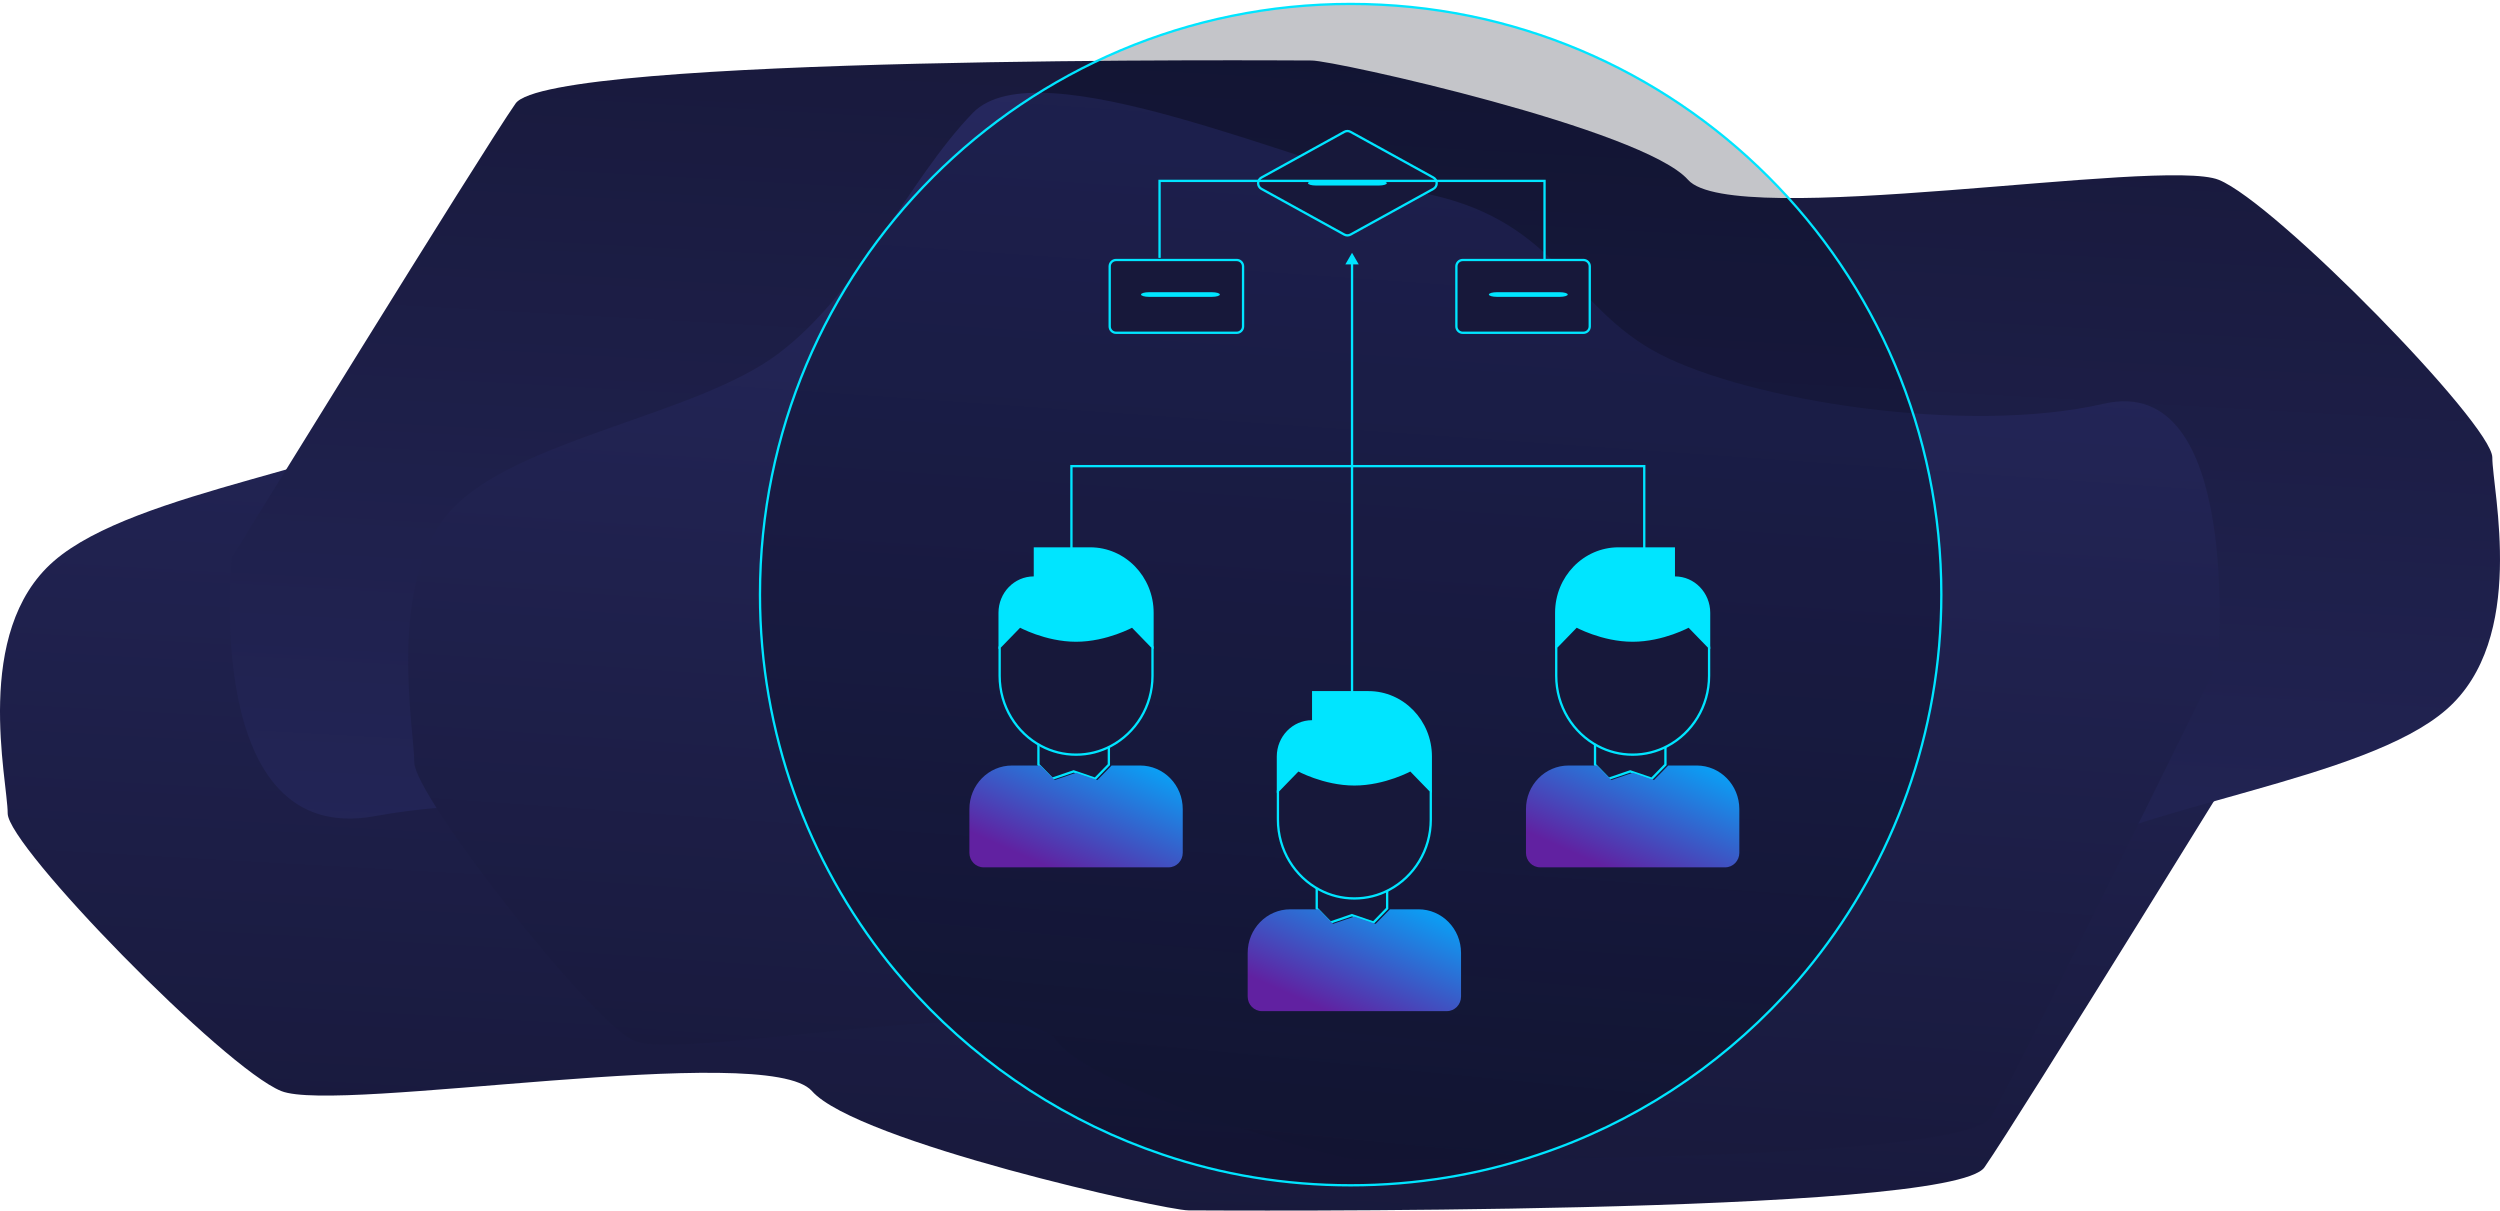 <svg width="539" height="261" viewBox="0 0 539 261" fill="none" xmlns="http://www.w3.org/2000/svg">
    <path fill-rule="evenodd" clip-rule="evenodd" d="M488.978 153.854C488.978 153.854 495.704 91.162 458.172 98.043C420.639 104.924 362.121 97.278 338.146 87.339C314.17 77.4 310.834 59.051 276.091 52.935C241.347 46.819 170.169 20.825 152.552 35.351C134.935 49.877 122.125 74.036 99.854 87.339C77.583 100.642 29.232 105.67 11.615 120.97C-6.003 136.27 1.657 168.255 1.657 175.368C1.657 182.482 48.381 230.29 60.636 235.229C72.892 240.169 165.388 224.287 175.055 235.229C184.722 246.172 251.254 260.955 256.214 260.955C261.175 260.955 420.502 262.197 427.847 251.679C435.193 241.16 488.978 153.854 488.978 153.854Z" fill="url(#paint0_linear)"/>
    <path fill-rule="evenodd" clip-rule="evenodd" d="M50.022 120.146C50.022 120.146 43.296 182.838 80.828 175.957C118.361 169.076 176.879 176.722 200.854 186.661C224.83 196.6 228.166 214.949 262.909 221.065C297.653 227.181 368.831 253.175 386.448 238.649C404.065 224.123 416.875 199.964 439.146 186.661C461.417 173.358 509.768 168.33 527.385 153.03C545.003 137.73 537.343 105.745 537.343 98.632C537.343 91.518 490.619 43.71 478.364 38.771C466.108 33.831 373.612 49.713 363.945 38.771C354.278 27.828 287.746 13.045 282.786 13.045C277.825 13.045 118.498 11.803 111.153 22.321C103.807 32.84 50.022 120.146 50.022 120.146Z" fill="url(#paint1_linear)"/>
    <path fill-rule="evenodd" clip-rule="evenodd" d="M478.184 142.854C478.184 142.854 483.552 80.162 453.602 87.043C423.653 93.924 376.958 86.278 357.826 76.339C338.695 66.4 336.033 48.051 308.309 41.935C280.585 35.819 223.788 9.825 209.73 24.351C195.672 38.877 185.45 63.036 167.679 76.339C149.908 89.642 111.326 94.67 97.268 109.97C83.21 125.27 89.322 157.255 89.322 164.368C89.322 171.482 126.606 219.29 136.385 224.229C146.165 229.169 219.973 213.287 227.687 224.229C235.401 235.172 288.49 249.955 292.449 249.955C296.407 249.955 423.543 251.197 429.405 240.679C435.266 230.16 478.184 142.854 478.184 142.854Z" fill="url(#paint2_linear)"/>
    <path d="M384.619 214.727L384.617 214.73C370.244 230.2 352.08 242.176 331.621 248.963L331.62 248.963C318.946 253.254 305.273 255.55 291.2 255.55C277.027 255.55 263.454 253.254 250.78 248.963L250.78 248.963C230.32 242.077 212.156 230.2 197.784 214.731C195.587 212.334 193.491 209.939 191.496 207.445C174.229 185.687 163.85 158.141 163.85 128.2C163.85 57.838 220.838 0.85 291.2 0.85C361.562 0.85 418.55 57.838 418.55 128.2C418.55 158.141 408.171 185.687 390.904 207.445C388.907 209.942 386.812 212.435 384.619 214.727Z" fill="url(#paint3_linear)" stroke="#00E5FF" stroke-width="0.5"/>
    <path d="M309.031 38.278L309.031 38.278C309.474 38.521 309.75 38.989 309.75 39.499C309.75 40.011 309.474 40.48 309.031 40.723L309.031 40.723L291.158 50.581C290.953 50.693 290.728 50.75 290.5 50.75C290.271 50.75 290.045 50.694 289.844 50.581L289.842 50.581L271.967 40.723L271.967 40.723C271.526 40.48 271.25 40.009 271.25 39.499C271.25 38.99 271.526 38.521 271.969 38.278L271.969 38.278L289.844 28.42L289.845 28.419C290.252 28.194 290.75 28.194 291.157 28.419L291.158 28.42L309.031 38.278Z" fill="#17183A" stroke="#00E5FF" stroke-width="0.5"/>
    <path d="M341.125 56.056H341.375C342.136 56.056 342.75 56.669 342.75 57.425V70.379C342.75 71.134 342.136 71.748 341.375 71.748H315.372C314.611 71.748 313.997 71.134 313.997 70.379V57.425C313.997 56.67 314.611 56.056 315.372 56.056H341.125Z" fill="#17183A" stroke="#00E5FF" stroke-width="0.5"/>
    <path d="M266.378 56.056H266.628C267.39 56.056 268.003 56.669 268.003 57.425V70.379C268.003 71.134 267.39 71.748 266.628 71.748H240.625C239.864 71.748 239.25 71.134 239.25 70.379V57.425C239.25 56.67 239.864 56.056 240.625 56.056H266.378Z" fill="#17183A" stroke="#00E5FF" stroke-width="0.5"/>
    <path fill-rule="evenodd" clip-rule="evenodd" d="M297.3 40H283.7C282.76 40 282 39.776 282 39.5C282 39.224 282.76 39 283.7 39H297.3C298.24 39 299 39.224 299 39.5C299 39.776 298.24 40 297.3 40Z" fill="#00E5FF"/>
    <path fill-rule="evenodd" clip-rule="evenodd" d="M261.3 64H247.7C246.76 64 246 63.776 246 63.5C246 63.224 246.76 63 247.7 63H261.3C262.24 63 263 63.224 263 63.5C263 63.776 262.24 64 261.3 64Z" fill="#00E5FF"/>
    <path fill-rule="evenodd" clip-rule="evenodd" d="M336.3 64H322.7C321.76 64 321 63.776 321 63.5C321 63.224 321.76 63 322.7 63H336.3C337.24 63 338 63.224 338 63.5C338 63.776 337.24 64 336.3 64Z" fill="#00E5FF"/>
    <path fill-rule="evenodd" clip-rule="evenodd" d="M244.165 135.25L248.727 139.955V132.114C248.727 124.32 242.599 118 235.041 118H222.876V124.273C218.679 124.273 215.273 127.785 215.273 132.114V139.955L219.835 135.25C219.835 135.25 225.476 138.386 232 138.386C238.524 138.386 244.165 135.25 244.165 135.25Z" fill="#00E5FF"/>
    <path d="M231.558 166.337L231.477 166.309L231.396 166.337L226.841 167.894L223.886 164.863V160.227C226.183 161.366 228.759 161.998 231.477 161.998C234.196 161.998 236.772 161.366 239.068 160.227V164.863L236.113 167.894L231.558 166.337Z" fill="#17183A" stroke="#00E5FF" stroke-width="0.5"/>
    <path d="M239.487 160.852L239.486 160.852C237.241 162.042 234.696 162.705 232 162.705C229.304 162.705 226.759 162.041 224.514 160.852L224.513 160.852C219.181 158.042 215.523 152.307 215.523 145.705V139.533L219.883 135.037C219.911 135.051 219.942 135.067 219.976 135.084C220.145 135.172 220.394 135.295 220.713 135.444C221.349 135.741 222.266 136.136 223.388 136.531C225.63 137.321 228.7 138.114 232 138.114C235.3 138.114 238.37 137.321 240.612 136.531C241.734 136.136 242.651 135.741 243.287 135.444C243.606 135.295 243.855 135.172 244.024 135.084C244.058 135.067 244.089 135.051 244.117 135.037L248.477 139.533V145.705C248.477 152.307 244.819 158.04 239.487 160.852Z" fill="#17183A" stroke="#00E5FF" stroke-width="0.5"/>
    <path fill-rule="evenodd" clip-rule="evenodd" d="M227.4 168.182L232 166.614L236.6 168.182L239.667 165.045H245.8C250.891 165.045 255 169.248 255 174.455V174.909V183.864C255 185.589 253.635 187 251.933 187H212.067C210.365 187 209 185.589 209 183.864V174.909V174.455C209 169.248 213.109 165.045 218.2 165.045H224.333L227.4 168.182Z" fill="url(#paint4_linear)"/>
    <path fill-rule="evenodd" clip-rule="evenodd" d="M304.165 166.25L308.727 170.955V163.114C308.727 155.32 302.599 149 295.041 149H282.876V155.273C278.679 155.273 275.273 158.785 275.273 163.114V170.955L279.835 166.25C279.835 166.25 285.476 169.386 292 169.386C298.524 169.386 304.165 166.25 304.165 166.25Z" fill="#00E5FF"/>
    <path d="M291.558 197.337L291.477 197.309L291.396 197.337L286.841 198.894L283.886 195.863V191.227C286.183 192.366 288.759 192.998 291.477 192.998C294.196 192.998 296.772 192.366 299.068 191.227V195.863L296.113 198.894L291.558 197.337Z" fill="#17183A" stroke="#00E5FF" stroke-width="0.5"/>
    <path d="M299.487 191.852L299.486 191.852C297.241 193.042 294.696 193.705 292 193.705C289.304 193.705 286.759 193.041 284.514 191.852L284.513 191.852C279.181 189.042 275.523 183.307 275.523 176.705V170.533L279.883 166.037C279.911 166.051 279.942 166.067 279.976 166.084C280.145 166.172 280.394 166.295 280.713 166.444C281.349 166.741 282.266 167.136 283.388 167.531C285.63 168.321 288.7 169.114 292 169.114C295.3 169.114 298.37 168.321 300.612 167.531C301.734 167.136 302.651 166.741 303.287 166.444C303.606 166.295 303.855 166.172 304.024 166.084C304.058 166.067 304.089 166.051 304.117 166.037L308.477 170.533V176.705C308.477 183.307 304.819 189.04 299.487 191.852Z" fill="#17183A" stroke="#00E5FF" stroke-width="0.5"/>
    <path fill-rule="evenodd" clip-rule="evenodd" d="M287.4 199.182L292 197.614L296.6 199.182L299.667 196.045H305.8C310.891 196.045 315 200.248 315 205.455V205.909V214.864C315 216.589 313.635 218 311.933 218H272.067C270.365 218 269 216.589 269 214.864V205.909V205.455C269 200.248 273.109 196.045 278.2 196.045H284.333L287.4 199.182Z" fill="url(#paint5_linear)"/>
    <path fill-rule="evenodd" clip-rule="evenodd" d="M339.835 135.25L335.273 139.955V132.114C335.273 124.32 341.401 118 348.959 118H361.124V124.273C365.321 124.273 368.727 127.785 368.727 132.114V139.955L364.165 135.25C364.165 135.25 358.524 138.386 352 138.386C345.476 138.386 339.835 135.25 339.835 135.25Z" fill="#00E5FF"/>
    <path d="M351.558 166.337L351.477 166.309L351.396 166.337L346.841 167.894L343.886 164.863V160.227C346.183 161.366 348.759 161.998 351.477 161.998C354.196 161.998 356.772 161.366 359.068 160.227V164.863L356.113 167.894L351.558 166.337Z" fill="#17183A" stroke="#00E5FF" stroke-width="0.5"/>
    <path d="M359.487 160.852L359.486 160.852C357.241 162.042 354.696 162.705 352 162.705C349.304 162.705 346.759 162.041 344.514 160.852L344.513 160.852C339.181 158.042 335.523 152.307 335.523 145.705V139.533L339.883 135.037C339.911 135.051 339.942 135.067 339.976 135.084C340.145 135.172 340.394 135.295 340.713 135.444C341.349 135.741 342.266 136.136 343.388 136.531C345.63 137.321 348.7 138.114 352 138.114C355.3 138.114 358.37 137.321 360.612 136.531C361.734 136.136 362.651 135.741 363.287 135.444C363.606 135.295 363.855 135.172 364.024 135.084C364.058 135.067 364.089 135.051 364.117 135.037L368.477 139.533V145.705C368.477 152.307 364.819 158.04 359.487 160.852Z" fill="#17183A" stroke="#00E5FF" stroke-width="0.5"/>
    <path fill-rule="evenodd" clip-rule="evenodd" d="M347.4 168.182L352 166.614L356.6 168.182L359.667 165.045H365.8C370.891 165.045 375 169.248 375 174.455V174.909V183.864C375 185.589 373.635 187 371.933 187H332.067C330.365 187 329 185.589 329 183.864V174.909V174.455C329 169.248 333.109 165.045 338.2 165.045H344.333L347.4 168.182Z" fill="url(#paint6_linear)"/>
    <path d="M291.5 54.5L290.057 57H292.943L291.5 54.5ZM291.25 167V167.25H291.75V167H291.25ZM291.25 56.75V167H291.75V56.75H291.25Z" fill="#00E5FF"/>
    <path d="M354.5 126.645V100.5L231 100.5V125.649" stroke="#00E5FF" stroke-width="0.5" stroke-linecap="square"/>
    <path d="M333 56V39L250 39V55.352" stroke="#00E5FF" stroke-width="0.5" stroke-linecap="square"/>
    <defs>
        <linearGradient id="paint0_linear" x1="863.344" y1="-50.104" x2="842.752" y2="315.419" gradientUnits="userSpaceOnUse">
            <stop stop-color="#2D2F70"/>
            <stop offset="0.535" stop-color="#212352"/>
            <stop offset="1" stop-color="#171839"/>
        </linearGradient>
        <linearGradient id="paint1_linear" x1="-324.344" y1="324.104" x2="-303.752" y2="-41.419" gradientUnits="userSpaceOnUse">
            <stop stop-color="#2D2F70"/>
            <stop offset="0.535" stop-color="#212352"/>
            <stop offset="1" stop-color="#171839"/>
        </linearGradient>
        <linearGradient id="paint2_linear" x1="776.913" y1="-61.104" x2="751.153" y2="303.761" gradientUnits="userSpaceOnUse">
            <stop stop-color="#2D2F70"/>
            <stop offset="0.535" stop-color="#212352"/>
            <stop offset="1" stop-color="#171839"/>
        </linearGradient>
        <linearGradient id="paint3_linear" x1="722.628" y1="1261.7" x2="825.229" y2="218.486" gradientUnits="userSpaceOnUse">
            <stop stop-color="#17183A"/>
            <stop offset="1" stop-color="#000516" stop-opacity="0.23"/>
        </linearGradient>
        <linearGradient id="paint4_linear" x1="238.866" y1="192.673" x2="252.075" y2="163.21" gradientUnits="userSpaceOnUse">
            <stop stop-color="#6121A1"/>
            <stop offset="1" stop-color="#00AEFF"/>
        </linearGradient>
        <linearGradient id="paint5_linear" x1="298.866" y1="223.673" x2="312.075" y2="194.21" gradientUnits="userSpaceOnUse">
            <stop stop-color="#6121A1"/>
            <stop offset="1" stop-color="#00AEFF"/>
        </linearGradient>
        <linearGradient id="paint6_linear" x1="358.866" y1="192.673" x2="372.075" y2="163.21" gradientUnits="userSpaceOnUse">
            <stop stop-color="#6121A1"/>
            <stop offset="1" stop-color="#00AEFF"/>
        </linearGradient>
    </defs>
</svg>
